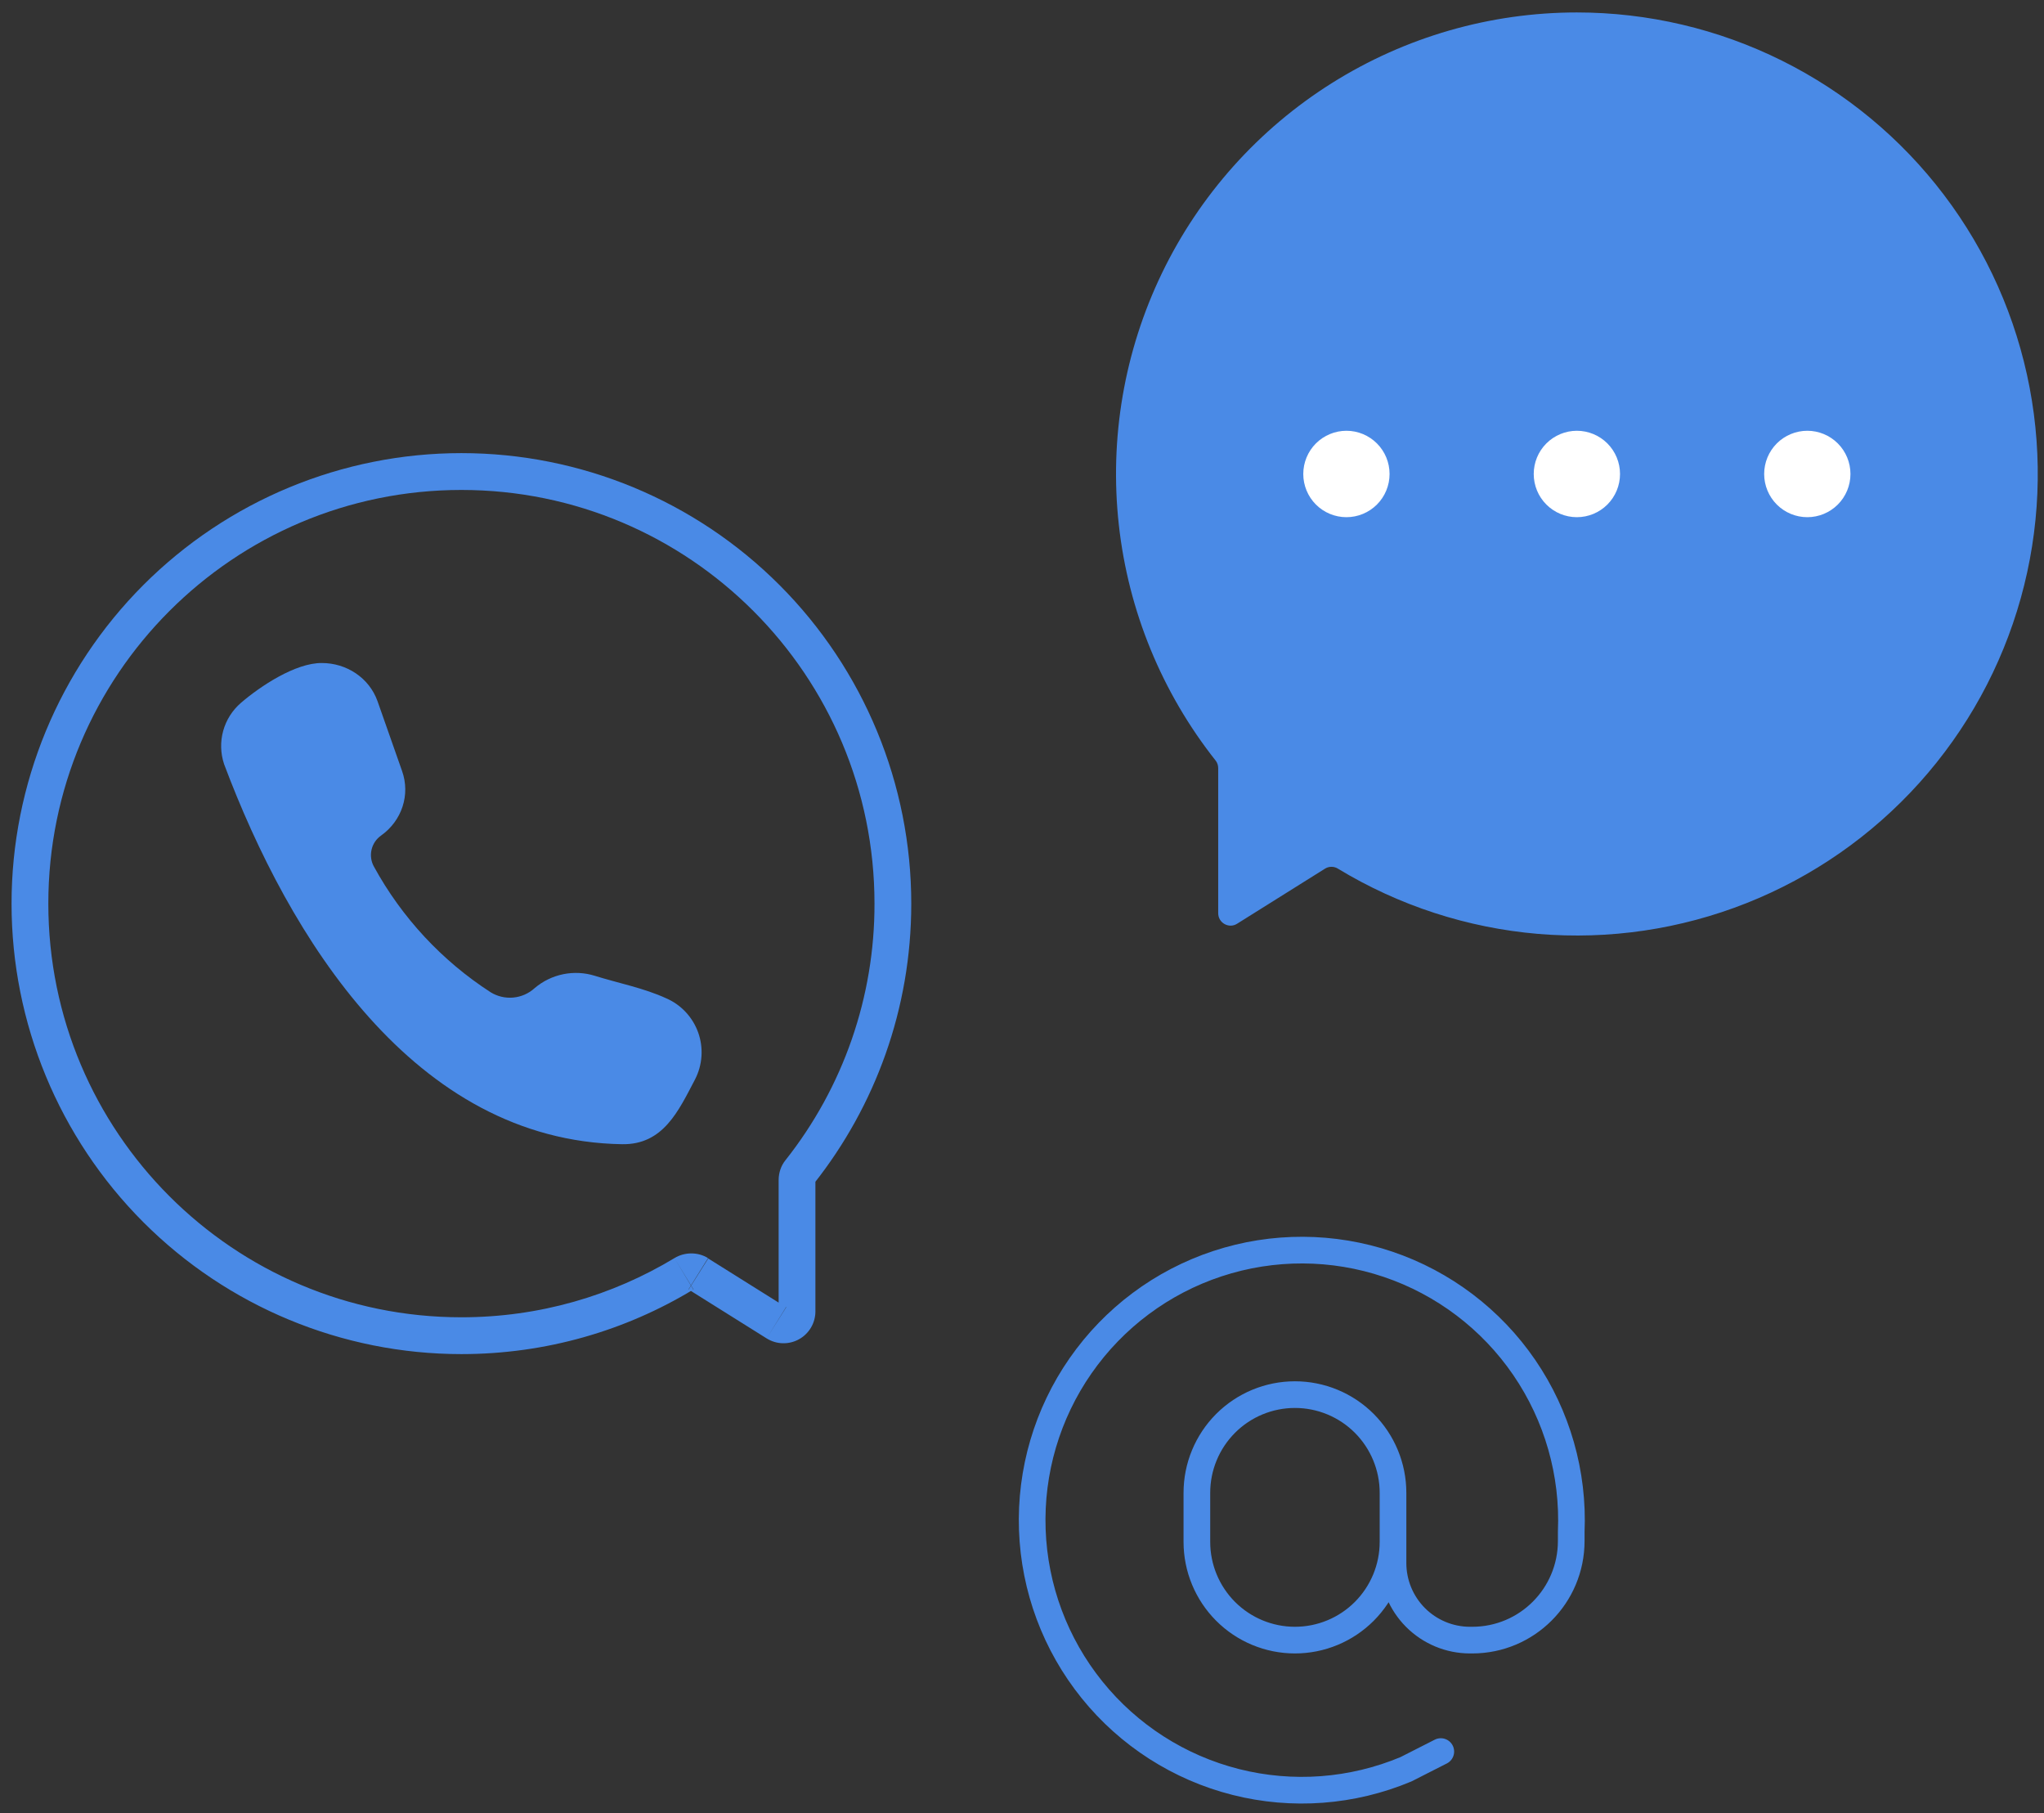 <svg width="115" height="102" viewBox="0 0 115 102" fill="none" xmlns="http://www.w3.org/2000/svg">
<rect x="0" y="0" width="115" height="102" fill="#333333" stroke="none"/>
<path d="M88.718 0.7C83.844 0.701 79.068 2.077 74.939 4.671C70.809 7.265 67.494 10.971 65.373 15.366C63.252 19.76 62.411 24.664 62.947 29.515C63.482 34.366 65.373 38.967 68.401 42.791C68.498 42.916 68.539 43.068 68.539 43.22V51.367C68.539 51.919 69.146 52.251 69.601 51.961L74.539 48.868C74.65 48.796 74.779 48.758 74.912 48.758C75.044 48.758 75.173 48.796 75.284 48.868C78.706 50.943 82.561 52.197 86.547 52.533C90.534 52.868 94.543 52.276 98.263 50.801C101.983 49.327 105.311 47.011 107.988 44.035C110.665 41.058 112.618 37.502 113.694 33.645C114.77 29.787 114.94 25.732 114.19 21.798C113.441 17.863 111.792 14.156 109.374 10.966C106.955 7.775 103.832 5.189 100.248 3.408C96.665 1.627 92.719 0.7 88.718 0.7Z" fill="#4A8AE6"/>
<path fill-rule="evenodd" clip-rule="evenodd" d="M88.718 29.092C88.074 29.092 87.457 28.836 87.002 28.381C86.546 27.925 86.291 27.306 86.291 26.662C86.291 26.017 86.546 25.399 87.002 24.943C87.457 24.488 88.074 24.231 88.718 24.231C89.362 24.231 89.98 24.488 90.435 24.943C90.89 25.399 91.146 26.017 91.146 26.662C91.146 27.306 90.89 27.925 90.435 28.381C89.98 28.836 89.362 29.092 88.718 29.092ZM101.684 29.092C101.04 29.092 100.422 28.836 99.967 28.381C99.512 27.925 99.256 27.306 99.256 26.662C99.256 26.017 99.512 25.399 99.967 24.943C100.422 24.488 101.04 24.231 101.684 24.231C102.327 24.231 102.945 24.488 103.4 24.943C103.855 25.399 104.111 26.017 104.111 26.662C104.111 27.306 103.855 27.925 103.4 28.381C102.945 28.836 102.327 29.092 101.684 29.092ZM75.753 29.092C75.109 29.092 74.492 28.836 74.036 28.381C73.581 27.925 73.325 27.306 73.325 26.662C73.325 26.017 73.581 25.399 74.036 24.943C74.492 24.488 75.109 24.231 75.753 24.231C76.397 24.231 77.014 24.488 77.469 24.943C77.925 25.399 78.18 26.017 78.18 26.662C78.18 27.306 77.925 27.925 77.469 28.381C77.014 28.836 76.397 29.092 75.753 29.092Z" fill="white"/>
<path d="M44.829 73.766H43.808H44.843H44.829ZM49.201 50.829C49.201 37.986 38.801 27.56 25.96 27.56V25.488C32.673 25.488 39.111 28.158 43.857 32.91C48.604 37.663 51.27 44.108 51.27 50.829H49.201ZM44.194 65.26C47.446 61.155 49.211 56.068 49.201 50.829H51.27C51.27 56.767 49.229 62.221 45.822 66.544L44.194 65.26ZM43.808 73.766V66.378H45.877V73.766H43.808ZM39.836 70.783L44.222 73.531L43.132 75.285L38.746 72.537L39.85 70.783H39.836ZM25.96 74.098C30.346 74.098 34.443 72.882 37.946 70.769L39.008 72.537C35.201 74.843 30.733 76.169 25.96 76.169V74.098ZM2.719 50.829C2.719 63.672 13.119 74.098 25.96 74.098V76.169C19.247 76.169 12.81 73.499 8.063 68.747C3.317 63.995 0.65 57.549 0.65 50.829H2.719ZM25.96 27.56C13.133 27.56 2.719 37.972 2.719 50.829H0.65C0.65 44.108 3.317 37.663 8.063 32.91C12.81 28.158 19.247 25.488 25.96 25.488V27.56ZM38.746 72.537C38.829 72.592 38.939 72.592 39.022 72.537L37.946 70.769C38.512 70.424 39.257 70.41 39.836 70.769L38.732 72.537H38.746ZM45.877 73.766C45.877 74.087 45.791 74.401 45.628 74.677C45.465 74.953 45.232 75.18 44.952 75.335C44.672 75.49 44.355 75.567 44.035 75.558C43.715 75.55 43.404 75.455 43.132 75.285L44.236 73.531C44.194 73.504 44.145 73.488 44.095 73.486C44.045 73.484 43.995 73.496 43.951 73.52C43.907 73.544 43.871 73.58 43.846 73.623C43.82 73.666 43.807 73.716 43.808 73.766H45.877ZM45.822 66.544C45.858 66.496 45.877 66.438 45.877 66.378H43.808C43.808 65.964 43.946 65.563 44.194 65.26L45.822 66.544Z" fill="#4A8AE6"/>
<path d="M81.063 98.526L79.105 99.521C76.074 100.792 72.713 101.043 69.528 100.238C66.342 99.432 63.504 97.613 61.44 95.054C59.375 92.495 58.196 89.334 58.08 86.046C57.964 82.759 58.917 79.522 60.796 76.824C62.675 74.125 65.378 72.11 68.499 71.081C71.619 70.052 74.99 70.066 78.102 71.119C81.215 72.173 83.902 74.21 85.759 76.923C87.616 79.637 88.543 82.88 88.401 86.167V86.678C88.401 89.757 85.918 92.257 82.829 92.257H82.691C81.545 92.253 80.447 91.795 79.637 90.982C78.828 90.169 78.374 89.068 78.374 87.921V86.043M72.856 92.257C71.393 92.257 69.99 91.675 68.955 90.639C67.921 89.603 67.339 88.198 67.339 86.733V83.971C67.339 82.506 67.921 81.101 68.955 80.065C69.99 79.029 71.393 78.448 72.856 78.448C74.32 78.448 75.723 79.029 76.758 80.065C77.792 81.101 78.374 82.506 78.374 83.971V86.733C78.374 88.198 77.792 89.603 76.758 90.639C75.723 91.675 74.32 92.257 72.856 92.257Z" stroke="#4A8AE6" stroke-width="1.5" stroke-linecap="round" stroke-linejoin="round"/>
<path d="M18.112 37.295C19.491 37.295 20.774 38.124 21.243 39.449L22.622 43.371C23.091 44.697 22.622 46.161 21.436 47.003C21.167 47.193 20.978 47.476 20.904 47.797C20.83 48.118 20.877 48.455 21.036 48.743C22.603 51.61 24.86 54.04 27.601 55.813C27.984 56.05 28.434 56.155 28.882 56.113C29.33 56.07 29.752 55.883 30.084 55.579C30.544 55.189 31.095 54.921 31.685 54.8C32.276 54.679 32.888 54.71 33.463 54.888C34.788 55.303 36.236 55.579 37.491 56.159C37.906 56.34 38.279 56.605 38.587 56.937C38.895 57.269 39.132 57.66 39.284 58.087C39.435 58.514 39.497 58.968 39.466 59.42C39.435 59.872 39.312 60.313 39.105 60.716C38.181 62.47 37.325 64.403 34.994 64.362C23.27 64.168 16.25 52.679 12.608 42.984C12.195 41.742 12.567 40.388 13.56 39.532C14.636 38.607 16.622 37.281 18.112 37.295Z" fill="#4A8AE6"/>
</svg>
